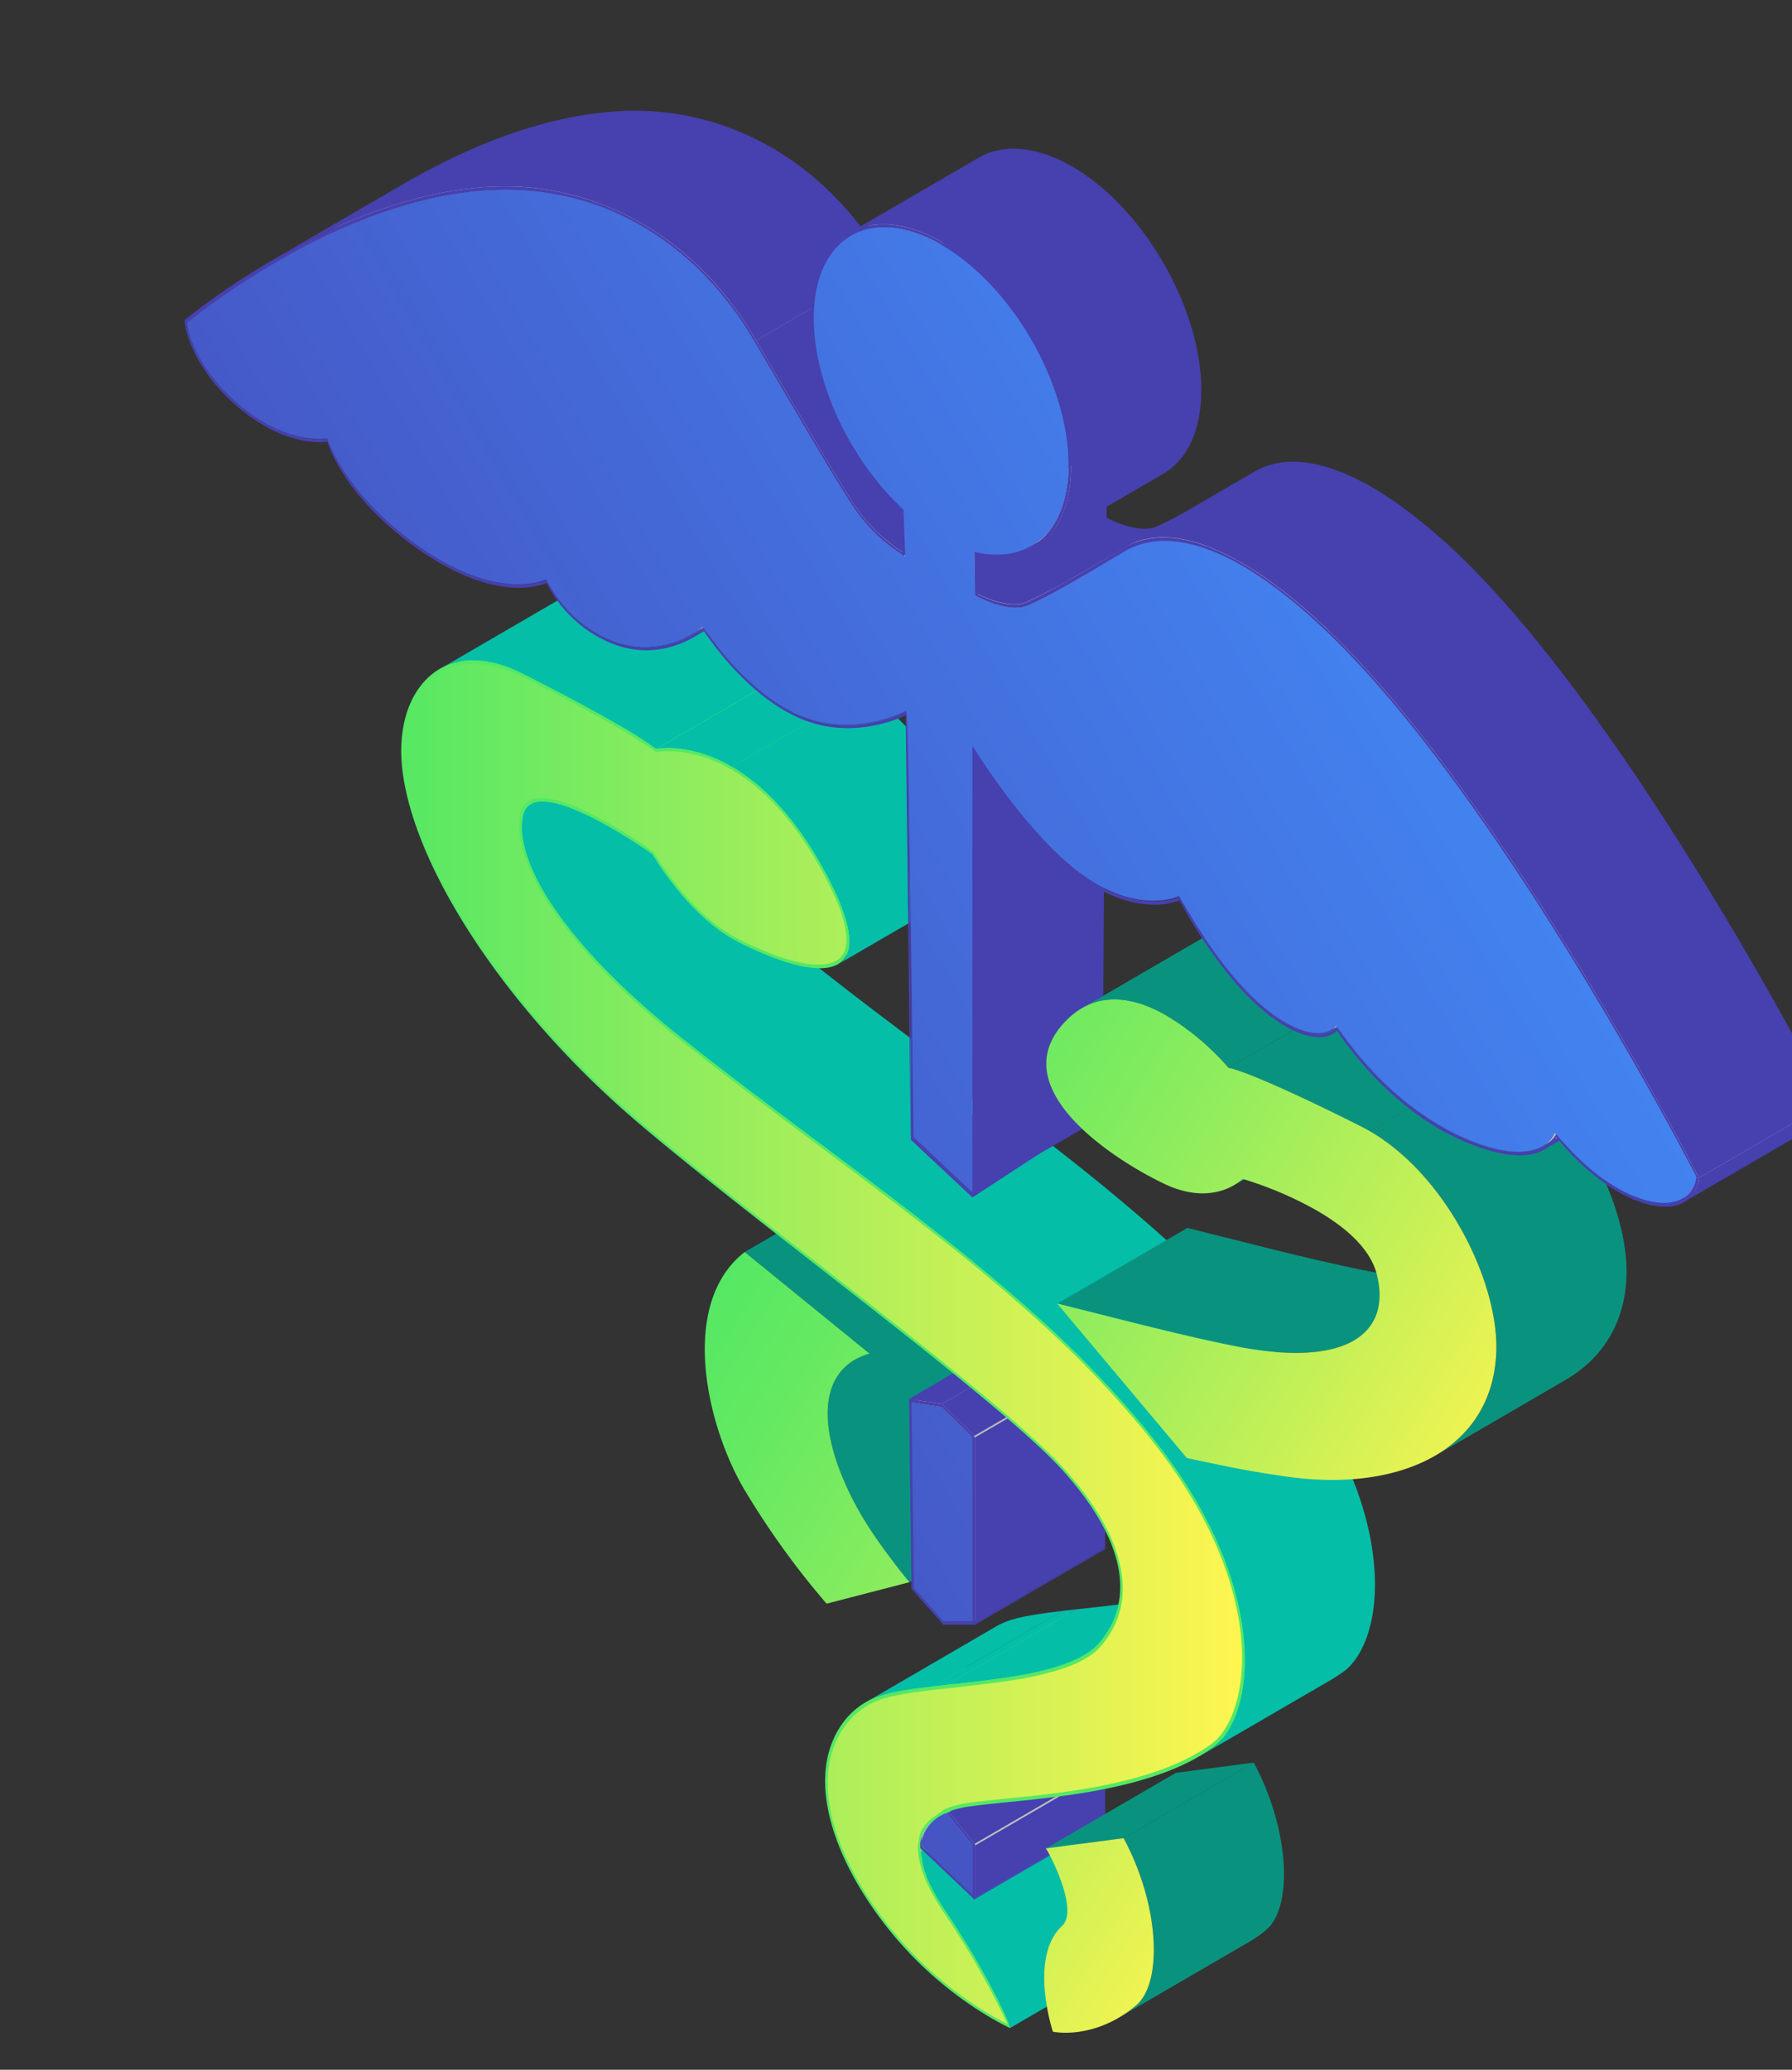 <svg xmlns="http://www.w3.org/2000/svg" xmlns:xlink="http://www.w3.org/1999/xlink" viewBox="-50 -30 485.34 560.4"><rect x="-50" y="-30" width="485.34" height="560.4" fill="#333333" stroke="none"/><defs><linearGradient id="a" x1="583.91" y1="679.77" x2="810.89" y2="679.77" gradientTransform="matrix(1, 0, 0, -1, 0, 1366)" gradientUnits="userSpaceOnUse"><stop offset="0" stop-color="#56e864"/><stop offset="1" stop-color="#fff550"/></linearGradient><linearGradient id="b" x1="628.39" y1="879.57" x2="982.65" y2="675.71" gradientTransform="translate(1494.26 1366) rotate(180)" gradientUnits="userSpaceOnUse"><stop offset="0" stop-color="#4286f3"/><stop offset="1" stop-color="#4740af"/></linearGradient><linearGradient id="c" x1="669.39" y1="694.97" x2="853.47" y2="585.01" gradientTransform="matrix(1, 0, 0, -1, 0, 1366)" gradientUnits="userSpaceOnUse"><stop offset="0" stop-color="#56e864"/><stop offset="0.13" stop-color="#64e962"/><stop offset="0.37" stop-color="#89ec5e"/><stop offset="0.7" stop-color="#c4f057"/><stop offset="1" stop-color="#fff550"/></linearGradient></defs><title>11</title><g style="isolation:isolate"><path d="M744.71,763.63l-35.24,20.48c-6.2,3.6-10.2,10.45-10.76,18.81-.57,8.57,2.22,18.29,8.28,28.9a100.14,100.14,0,0,0,36.06,36.25c2,1.16,3.5,1.91,4.28,2.28l35.24-20.48c-.78-.37-2.27-1.12-4.28-2.28a100,100,0,0,1-36.06-36.25c-6.06-10.61-8.85-20.33-8.28-28.9C734.51,774.08,738.51,767.24,744.71,763.63Z" transform="translate(-524.46 -352.37)" fill="#56e864"/><path d="M763.1,816.2l-35.24,20.48.18.3,35.24-20.48Z" transform="translate(-524.46 -352.37)" fill="#56e864"/><path d="M765.55,820.09c-.83-1.23-1.59-2.42-2.27-3.59L728,837c.69,1.16,1.45,2.36,2.27,3.59h0c1.93,2.86,3.71,5.63,5.33,8.27l35.24-20.48C769.26,825.73,767.48,823,765.55,820.09Z" transform="translate(-524.46 -352.37)" fill="#56e864"/><path d="M782.57,849.87a213.57,213.57,0,0,0-11.69-21.51l-35.24,20.48a212.42,212.42,0,0,1,11.69,21.51Z" transform="translate(-524.46 -352.37)" fill="#56e864"/><path d="M763.1,816.2a37.16,37.16,0,0,1-4.25-9.89l-35.24,20.48a37.63,37.63,0,0,0,4.25,9.89Z" transform="translate(-524.46 -352.37)" fill="#56e864"/><path d="M758.34,802.89h0a12.2,12.2,0,0,1,.24-3.12l-35.24,20.48a13.17,13.17,0,0,0-.24,3.12,15.7,15.7,0,0,0,.23,2.09L758.57,805A17.55,17.55,0,0,1,758.34,802.89Z" transform="translate(-524.46 -352.37)" fill="#56e864"/><path d="M748,871.49,783.25,851c.19-.63-5.93-14.52-17.25-31.3-4.42-6.55-6.76-12.09-6.94-16.46l-35.24,20.48c.19,4.37,2.52,9.91,6.94,16.46C742.08,857,748.2,870.86,748,871.49Z" transform="translate(-524.46 -352.37)" fill="#04bea8"/><path d="M758.57,805a17.55,17.55,0,0,1-.23-2.09c0-.17,0-.35,0-.52l1-.58,13.78,13.07-35.24,20.48-12-11.37Z" transform="translate(-524.46 -352.37)" fill="#4740af"/><path d="M723.94,825.1c.06.44.14.9.24,1.36l-.57.33c-.11-.46-.2-.9-.28-1.34Z" transform="translate(-524.46 -352.37)" fill="#56e864"/><path d="M758.72,801.68l-35.24,20.48c.07.38.17.88.33,1.57l35.24-20.48C758.89,802.56,758.79,802.07,758.72,801.68Z" transform="translate(-524.46 -352.37)" fill="#56e864"/><path d="M758.72,801.68a7.43,7.43,0,0,1-.13-1.4l-35.24,20.48a7.57,7.57,0,0,0,.13,1.4Z" transform="translate(-524.46 -352.37)" fill="#56e864"/><path d="M723.34,820.25l35.24-20.48c0-1.4-.06-3.8-.1-7.92l-35.24,20.48C723.28,816.45,723.32,818.85,723.34,820.25Z" transform="translate(-524.46 -352.37)" fill="#56e864"/><path d="M724.09,822.27l35.24-20.48c0-.24,0-.69,0-1.54,0-.62,0-1.45,0-2.56,0-1.3,0-3-.06-5.17L724,813c0,2.19,0,3.87.06,5.17,0,1.11,0,2,0,2.56C724.07,821.58,724.08,822,724.09,822.27Z" transform="translate(-524.46 -352.37)" fill="#4740af"/><path d="M738.45,836.58l35.24-20.48s.08-.12.1-.32l-35.24,20.48C738.53,836.46,738.5,836.55,738.45,836.58Z" transform="translate(-524.46 -352.37)" fill="#4740af"/><polygon points="204.07 460.89 239.31 440.41 234.73 440.14 199.49 460.62 204.07 460.89" fill="#bfbfbf"/><path d="M764.56,793.46l-35.24,20.48a10.29,10.29,0,0,0-5.27,6.79l35.24-20.48A10.32,10.32,0,0,1,764.56,793.46Z" transform="translate(-524.46 -352.37)" fill="#bfbfbf"/><polygon points="205.95 461 241.19 440.52 239.31 440.41 204.07 460.89 205.95 461" fill="#bfbfbf"/><polygon points="205.56 460.08 240.8 439.6 234.01 439.21 198.77 459.69 205.56 460.08" fill="#4740af"/><path d="M729.32,813.94a11.82,11.82,0,0,0-3.75,3.31l-1.56.91a11.05,11.05,0,0,1,4.52-4.91l1.79.1Z" transform="translate(-524.46 -352.37)" fill="#bfbfbf"/><polygon points="206.6 461.04 241.84 440.56 241.19 440.52 205.95 461 206.6 461.04" fill="#bfbfbf"/><polygon points="206.96 460.54 242.2 440.06 241.88 439.67 206.64 460.15 206.96 460.54" fill="#4740af"/><path d="M764.56,793.46l-35.24,20.48.39-.22c.22-.12.45-.24.69-.35l35.24-20.48-.69.35Z" transform="translate(-524.46 -352.37)" fill="#bfbfbf"/><path d="M730.41,813.37l-1.88-.11a11.05,11.05,0,0,0-4.52,4.91c0,1.11,0,2,0,2.56a10.46,10.46,0,0,1,5.66-7Z" transform="translate(-524.46 -352.37)" fill="#bfbfbf"/><polygon points="206.64 460.15 241.88 439.67 240.8 439.6 205.56 460.08 206.64 460.15" fill="#4740af"/><path d="M765.26,792h0L730,812.45h0Z" transform="translate(-524.46 -352.37)" fill="#56e864"/><polygon points="213.45 469.55 248.69 449.07 241.84 440.56 206.6 461.04 213.45 469.55" fill="#bfbfbf"/><polygon points="214.16 469.72 249.4 449.24 249.4 449.01 214.16 469.49 214.16 469.72" fill="#4740af"/><polygon points="214.16 469.49 249.4 449.01 242.2 440.06 206.96 460.54 214.16 469.49" fill="#4740af"/><path d="M737.87,835.34l35.24-20.48c0-1,0-4.12,0-13.43l-35.24,20.48C737.91,831.23,737.88,834.32,737.87,835.34Z" transform="translate(-524.46 -352.37)" fill="#bfbfbf"/><path d="M731.42,812.91l7.19,8.94v.24c0,6.8,0,10.36,0,12.21,0,1,0,1.58,0,2s-.13.36-.33.26l-.35-.19v-.13l-14.07-13.34-.1-.1c-.19-.12-.27-.18-.31-.66,0-.28,0-.69,0-1.35,0-.16,0-.33,0-.52,0-1.4-.06-3.8-.1-7.92V812l6.78.39,1.09.06ZM724,813c0,2.19,0,3.87.06,5.17,0,1.11,0,2,0,2.56,0,.85,0,1.3,0,1.54l13.78,13.07c0-1,0-4.11,0-13.43l-6.85-8.51-.65,0-1.88-.11L724,813" transform="translate(-524.46 -352.37)" fill="#4740af"/><path d="M738.55,836.26l35.24-20.48c0-.38,0-1,0-2,0-1.85,0-5.41,0-12.21l-35.24,20.48c0,6.8,0,10.36,0,12.21C738.58,835.29,738.58,835.88,738.55,836.26Z" transform="translate(-524.46 -352.37)" fill="#4740af"/><polygon points="206.72 427.13 241.96 406.65 238.14 407.07 202.9 427.55 206.72 427.13" fill="#56e864"/><polygon points="206.35 426.21 241.59 405.73 237.78 406.16 202.54 426.64 206.35 426.21" fill="#04bea8"/><path d="M744.2,762.77,709,783.25a19.71,19.71,0,0,1,4.41-1.9,38.35,38.35,0,0,1,4.31-1c2.39-.44,5.26-.86,9.31-1.33l35.24-20.48c-4.05.48-6.92.89-9.31,1.33a38.35,38.35,0,0,0-4.31,1A20.89,20.89,0,0,0,744.2,762.77Z" transform="translate(-524.46 -352.37)" fill="#04bea8"/><path d="M771,758.51l-4.58.51L731.18,779.5l4.58-.51Z" transform="translate(-524.46 -352.37)" fill="#56e864"/><polygon points="205.47 408.98 240.71 388.5 232.76 379.56 197.52 400.04 205.47 408.98" fill="#4740af"/><path d="M778.47,757.62c-2.22.29-4.66.58-7.47.89L735.76,779c2.81-.31,5.25-.6,7.47-.89Z" transform="translate(-524.46 -352.37)" fill="#56e864"/><polygon points="213.37 409 248.61 388.52 240.71 388.5 205.47 408.98 213.37 409" fill="#4740af"/><polygon points="214.08 409.91 249.32 389.43 249.32 389.18 214.08 409.66 214.08 409.91" fill="#4740af"/><path d="M784.33,756.77c-1.79.29-3.72.57-5.86.85L743.23,778.1c2.14-.28,4.07-.56,5.86-.85Z" transform="translate(-524.46 -352.37)" fill="#56e864"/><path d="M741.25,670.06,706,690.54c-10.66,6.2-9,22,.13,39.26,3.27,6.13,8.43,13.38,14.61,21L756,730.29c-6.18-7.6-11.34-14.84-14.61-21C732.21,692.09,730.59,676.26,741.25,670.06Z" transform="translate(-524.46 -352.37)" fill="#09937f"/><path d="M722,752.41l35.24-20.48c-.1-9.25-.2-16.15-.29-23.27l-35.24,20.48C721.78,736.26,721.88,743.16,722,752.41Z" transform="translate(-524.46 -352.37)" fill="#4740af"/><path d="M785.65,756.55l-1.32.22-35.24,20.48,1.32-.22Z" transform="translate(-524.46 -352.37)" fill="#56e864"/><path d="M777.4,868.72l35.24-20.48a34.64,34.64,0,0,0,4.67-3.27c7.51-6.23,6.36-27.42-3.29-45.36l-35.24,20.48c9.65,17.94,10.79,39.14,3.29,45.36A34.37,34.37,0,0,1,777.4,868.72Z" transform="translate(-524.46 -352.37)" fill="#09937f"/><polygon points="254.32 467.72 289.56 447.24 268.48 450.01 233.24 470.49 254.32 467.72" fill="#09937f"/><path d="M563.61,441.47,598.85,421c-.62-.49-7.67,1.05-17.64-4.71a46.7,46.7,0,0,1-6.63-4.68c-10.42-8.71-13.84-18.27-14.23-22.28L525.11,409.8c.39,4,3.81,13.58,14.23,22.28a47.53,47.53,0,0,0,6.63,4.68C555.94,442.51,563,441,563.61,441.47Z" transform="translate(-524.46 -352.37)" fill="#4740af"/><path d="M794.9,754.5a89.11,89.11,0,0,1-9.24,2L750.42,777a88.53,88.53,0,0,0,9.24-2Z" transform="translate(-524.46 -352.37)" fill="#56e864"/><polygon points="185.46 336.51 220.7 316.03 186.93 288.52 151.69 309 185.46 336.51" fill="#09937f"/><path d="M795.19,754.42l-.29.08L759.66,775l.29-.08Z" transform="translate(-524.46 -352.37)" fill="#56e864"/><path d="M773.09,711.05l-35.24,20.48c0,2.21,0,4.34,0,6.45,0,7.24,0,14.26,0,23.39l35.24-20.48c0-9.13,0-16.15,0-23.39C773.09,715.39,773.09,713.26,773.09,711.05Z" transform="translate(-524.46 -352.37)" fill="#bfbfbf"/><path d="M721.69,729.14l35.24-20.48c-.1-7.68-.21-15.62-.33-27l-35.24,20.48C721.48,713.53,721.59,721.46,721.69,729.14Z" transform="translate(-524.46 -352.37)" fill="#4740af"/><path d="M801.22,752.24a43.88,43.88,0,0,1-6,2.18L760,774.9a43.88,43.88,0,0,0,6-2.18Z" transform="translate(-524.46 -352.37)" fill="#56e864"/><path d="M803.61,751a26.62,26.62,0,0,1-2.39,1.23L766,772.72a25.34,25.34,0,0,0,2.39-1.23Z" transform="translate(-524.46 -352.37)" fill="#56e864"/><path d="M767.88,770.62l35.24-20.48a37.81,37.81,0,0,1-8.35,3.38,85.09,85.09,0,0,1-9.5,2.12c-2.15.38-4.49.73-7.17,1.07-2.22.29-4.66.58-7.47.89l-4.58.5-35.24,20.48,4.58-.5c2.8-.31,5.25-.6,7.47-.89,2.67-.34,5-.7,7.17-1.07a87.39,87.39,0,0,0,9.5-2.12A37.81,37.81,0,0,0,767.88,770.62Z" transform="translate(-524.46 -352.37)" fill="#04bea8"/><polygon points="205.13 351 240.37 330.53 232.14 329.28 196.9 349.76 205.13 351" fill="#bfbfbf"/><polygon points="205.12 350.13 240.36 329.65 231.42 328.3 196.18 348.78 205.12 350.13" fill="#4740af"/><polygon points="214.11 359.21 249.35 338.73 249 338.53 213.76 359.01 214.11 359.21" fill="#4740af"/><polygon points="213.4 359.09 248.64 338.61 240.37 330.53 205.13 351 213.4 359.09" fill="#bfbfbf"/><polygon points="213.76 359.01 249 338.53 249.12 338.21 213.88 358.69 213.76 359.01" fill="#4740af"/><path d="M773.09,711.05c0-5.82,0-12.16,0-20.07l-35.24,20.48c0,7.92,0,14.26,0,20.07Z" transform="translate(-524.46 -352.37)" fill="#bfbfbf"/><path d="M738.54,762l35.24-20.48c0-9.26,0-16.34,0-23.64,0-7.75,0-15.74,0-26.81l-35.24,20.48c0,11.07,0,19.06,0,26.81C738.55,745.69,738.53,752.78,738.54,762Z" transform="translate(-524.46 -352.37)" fill="#4740af"/><polygon points="213.88 358.69 249.12 338.21 240.36 329.65 205.12 350.13 213.88 358.69" fill="#4740af"/><path d="M768.37,771.49,803.61,751a16.47,16.47,0,0,0,4.32-3.47c5.2-6.09,6.94-13.37,5.16-21.66s-6.89-17-15.27-26.4c-1.36-1.51-3-3.23-5-5.08-2.84-2.73-6.3-5.84-10.54-9.5-2.59-2.23-5.27-4.49-8-6.72s-5.54-4.56-8.34-6.82c-3.43-2.76-6.78-5.44-10-8-9-7.16-18.79-14.77-27.4-21.49-16.9-13.19-34.37-26.84-46.6-37.32-33.68-28.83-58.79-66.19-62.49-93-1.51-10.9,1.16-20.56,7.15-25.82a17.16,17.16,0,0,1,2.64-1.91L594.1,504.36a16.69,16.69,0,0,0-2.64,1.91c-6,5.26-8.66,14.91-7.15,25.82,3.7,26.78,28.81,64.15,62.49,93,12.24,10.48,29.71,24.13,46.6,37.32,8.61,6.72,18.38,14.33,27.4,21.49,3.18,2.52,6.53,5.2,10,8,2.79,2.26,5.6,4.56,8.34,6.82s5.38,4.49,8,6.72c4.25,3.66,7.7,6.77,10.54,9.5,1.93,1.85,3.61,3.57,5,5.08,8.38,9.34,13.53,18.22,15.27,26.4s0,15.58-5.16,21.66A16.49,16.49,0,0,1,768.37,771.49Z" transform="translate(-524.46 -352.37)" fill="#56e864"/><path d="M651.38,485.19c-8.48-4.29-16.16-4.72-22-1.32l-35.24,20.48c5.86-3.4,13.55-3,22,1.32Z" transform="translate(-524.46 -352.37)" fill="#56e864"/><path d="M676.34,498.51c-5.47-3.16-13.45-7.51-25-13.33l-35.24,20.48c11.5,5.81,19.49,10.17,25,13.33Z" transform="translate(-524.46 -352.37)" fill="#56e864"/><path d="M650.66,522.31a4.89,4.89,0,0,1,2.27-3.5l-35.24,20.48a4.89,4.89,0,0,0-2.27,3.5c-.82,4.16.06,9.23,2.62,15.08C624,571.42,638.43,587.8,658.79,604c11.92,9.48,24.33,18.76,36.32,27.74,7.64,5.71,15.55,11.63,23.16,17.47h0c3.72,2.85,7.11,5.49,10.35,8s5.87,4.67,8.52,6.83c2.82,2.3,5.56,4.59,8.15,6.79,3.89,3.29,7.41,6.4,10.78,9.47a275.26,275.26,0,0,1,27.07,28c2,2.35,3.71,4.56,5.39,6.76,15.9,20.85,20.71,38.37,22,49.39,1.76,15.6-2.69,26.36-7.88,30.12h0a44.34,44.34,0,0,1-3.8,2.46L834,776.57a44.34,44.34,0,0,0,3.8-2.46h0c5.19-3.76,9.64-14.53,7.88-30.12-1.23-11-6.05-28.54-22-49.39-1.68-2.21-3.44-4.42-5.39-6.76a276.35,276.35,0,0,0-27.07-28c-3.37-3.08-6.9-6.18-10.78-9.47-2.59-2.21-5.33-4.49-8.15-6.79-2.65-2.16-5.43-4.39-8.52-6.83s-6.63-5.19-10.35-8h0c-7.62-5.85-15.52-11.76-23.16-17.47-12-9-24.4-18.25-36.32-27.74-20.37-16.2-34.84-32.58-40.75-46.13C650.72,531.54,649.84,526.47,650.66,522.31Z" transform="translate(-524.46 -352.37)" fill="#56e864"/><path d="M767.11,791.2c-.65.24-1.27.5-1.85.78L730,812.46c.58-.28,1.2-.54,1.85-.78a28.11,28.11,0,0,1,5.36-1.16c1.86-.27,4.11-.53,7.31-.86l3.22-.33,3.77-.38c2.49-.26,5.81-.62,9.3-1.07s6.28-.9,8.86-1.35h0c12.33-2.17,21.93-5.3,29.16-9.51l35.24-20.48c-7.23,4.21-16.83,7.34-29.16,9.51h0c-2.58.45-5.31.87-8.86,1.35s-6.81.8-9.3,1.07l-3.77.38-3.22.33c-3.2.33-5.46.58-7.31.86A27.52,27.52,0,0,0,767.11,791.2Z" transform="translate(-524.46 -352.37)" fill="#56e864"/><path d="M799.29,797.93l35.24-20.48a45.3,45.3,0,0,0,3.84-2.49c4.91-3.55,10-13.71,8.06-30.67-1.26-11.21-6.15-29-22.27-50.16-1.69-2.22-3.47-4.45-5.44-6.82a280.3,280.3,0,0,0-27.21-28.12c-3.38-3.09-6.92-6.2-10.82-9.5-2.6-2.21-5.34-4.5-8.17-6.81-2.65-2.16-5.44-4.4-8.54-6.84s-6.64-5.21-10.36-8.06c-7.62-5.85-15.53-11.76-23.17-17.48-12-9-24.39-18.25-36.3-27.72-20.18-16-34.49-32.21-40.29-45.52-2.44-5.59-3.29-10.44-2.51-14.4a4.44,4.44,0,0,1,2.09-3.19L618.2,540.15a4.41,4.41,0,0,0-2.09,3.19c-.78,4,.07,8.81,2.51,14.4,5.81,13.3,20.12,29.47,40.29,45.52,11.91,9.47,24.31,18.74,36.3,27.72,7.65,5.71,15.55,11.63,23.17,17.48,3.73,2.86,7.12,5.49,10.36,8.06s5.88,4.68,8.54,6.84c2.83,2.31,5.57,4.6,8.17,6.81,3.9,3.3,7.44,6.41,10.82,9.5a277.06,277.06,0,0,1,27.21,28.12c2,2.37,3.74,4.6,5.44,6.82,16.12,21.15,21,38.94,22.27,50.16,1.91,17-3.15,27.11-8.06,30.67Q801.35,796.73,799.29,797.93Z" transform="translate(-524.46 -352.37)" fill="#04bea8"/><path d="M675.44,525.33c-7.93-4.58-17.92-9.18-22.48-6.54l-35.24,20.48c4.56-2.64,14.55,2,22.48,6.54a113.24,113.24,0,0,1,11.43,7.45l35.24-20.48A113.24,113.24,0,0,0,675.44,525.33Z" transform="translate(-524.46 -352.37)" fill="#56e864"/><path d="M684.68,503.6c-1.73-1.14-4.37-2.8-8.34-5.09L641.1,519c4,2.29,6.61,4,8.34,5.09Z" transform="translate(-524.46 -352.37)" fill="#56e864"/><path d="M687.64,505.62c-.2-.1-1-.72-3-2l-35.24,20.48c2,1.3,2.76,1.92,3,2Z" transform="translate(-524.46 -352.37)" fill="#56e864"/><path d="M687.64,505.62,652.4,526.1h0l35.24-20.48Z" transform="translate(-524.46 -352.37)" fill="#56e864"/><path d="M628.84,483,593.6,503.49c6-3.48,13.84-3.05,22.5,1.33,11.64,5.88,19.66,10.26,25.14,13.42a96,96,0,0,1,10.9,6.93l35.24-20.48c-.65-.53-3.37-2.58-10.9-6.93-5.48-3.16-13.5-7.54-25.14-13.42C642.68,480,634.83,479.53,628.84,483Z" transform="translate(-524.46 -352.37)" fill="#04bea8"/><path d="M700,506.8c-7.27-2.25-12.22-1.19-12.33-1.17l-35.24,20.48c.11,0,5.06-1.08,12.33,1.17Z" transform="translate(-524.46 -352.37)" fill="#56e864"/><path d="M701,582.53l35.24-20.48c-5.81,3.38-19.33-2-27.37-6.35l-.9-.5c-12.36-7.14-21-22.27-21.09-22.42l-35.24,20.48c.09.15,8.73,15.29,21.09,22.42l.9.5C681.66,580.5,695.18,585.91,701,582.53Z" transform="translate(-524.46 -352.37)" fill="#56e864"/><path d="M707.91,510.29a39,39,0,0,0-7.92-3.5l-35.24,20.48a38.52,38.52,0,0,1,7.92,3.5l35.17-20.44Z" transform="translate(-524.46 -352.37)" fill="#56e864"/><path d="M672.69,530l35.24-20.48c-10.87-6.28-19.39-5-20.54-4.78l-35.24,20.48C653.3,525,661.82,523.68,672.69,530Z" transform="translate(-524.46 -352.37)" fill="#04bea8"/><path d="M736.22,562.05a5.19,5.19,0,0,0,2.16-2.37l-35.24,20.48a5.14,5.14,0,0,1-2.16,2.37Z" transform="translate(-524.46 -352.37)" fill="#56e864"/><path d="M738.39,559.68c1.83-4-.26-11.52-6.22-22.34l-35.24,20.48c6,10.82,8.05,18.33,6.22,22.34l17.59-10.22,4.62-2.68,4.54-2.64,6.47-3.76A9,9,0,0,0,738.39,559.68Z" transform="translate(-524.46 -352.37)" fill="#56e864"/><path d="M732.17,537.34c-8.09-14.69-16.75-22.71-24.27-27.05l-35.24,20.48c7.52,4.34,16.18,12.36,24.27,27.05Z" transform="translate(-524.46 -352.37)" fill="#56e864"/><path d="M701.44,583.45,736.68,563a5.76,5.76,0,0,0,2.36-2.6c2-4.26-.18-12.09-6.35-23.29-8.25-15-17.09-23.18-24.76-27.6L672.69,530c7.67,4.43,16.51,12.62,24.76,27.6,6.17,11.19,8.3,19,6.35,23.29A5.7,5.7,0,0,1,701.44,583.45Z" transform="translate(-524.46 -352.37)" fill="#04bea8"/><path d="M662.55,494.8l35.24-20.48a22.19,22.19,0,0,0,2.53-1.69l-35.24,20.48A23.67,23.67,0,0,1,662.55,494.8Z" transform="translate(-524.46 -352.37)" fill="#4740af"/><path d="M584.16,373.08l-35.24,20.48c19-11,46.64-22.93,73.19-19.06L657.35,354C630.8,350.15,603.14,362.05,584.16,373.08Z" transform="translate(-524.46 -352.37)" fill="#bfbfbf"/><path d="M657.52,354l-.18,0L622.1,374.49l.18,0Z" transform="translate(-524.46 -352.37)" fill="#bfbfbf"/><path d="M657.52,354s-.1.06-.15.08l-1.1.64-1.25.72-32.75,19c1.16.17,2.3.37,3.42.59l35.24-20.48C659.82,354.41,658.68,354.22,657.52,354Z" transform="translate(-524.46 -352.37)" fill="#bfbfbf"/><path d="M661,354.63s-.05,0-.06,0l-.45.26-.52.3-34.2,19.88.23.05,35.24-20.48Z" transform="translate(-524.46 -352.37)" fill="#bfbfbf"/><path d="M661.18,354.68c-.08,0-.17.1-.24.14l-.79.46-1,.57-33.23,19.31q1.71.34,3.36.75l35.24-20.48Q662.88,355,661.18,354.68Z" transform="translate(-524.46 -352.37)" fill="#bfbfbf"/><path d="M664.53,355.43a.6.6,0,0,0-.11.06l-.33.19-.39.23-34.41,20,.16,0,35.24-20.48Z" transform="translate(-524.46 -352.37)" fill="#bfbfbf"/><path d="M664.7,355.47a.33.33,0,0,0-.1.06l-.64.37-.11.06-.8.47-33.58,19.51c1.12.28,2.21.58,3.29.91L668,356.37C666.91,356.05,665.82,355.75,664.7,355.47Z" transform="translate(-524.46 -352.37)" fill="#bfbfbf"/><path d="M668,356.38l-35.24,20.48.16.05,35.24-20.48Z" transform="translate(-524.46 -352.37)" fill="#bfbfbf"/><path d="M668.15,356.43l-35.24,20.48c1.08.33,2.13.67,3.17,1l35.24-20.48C670.28,357.1,669.22,356.75,668.15,356.43Z" transform="translate(-524.46 -352.37)" fill="#bfbfbf"/><path d="M671.31,357.47,636.07,378l.1,0,35.24-20.48Z" transform="translate(-524.46 -352.37)" fill="#bfbfbf"/><path d="M671.42,357.5,636.18,378c1.05.38,2.08.77,3.1,1.18l35.24-20.48C673.5,358.27,672.47,357.88,671.42,357.5Z" transform="translate(-524.46 -352.37)" fill="#bfbfbf"/><path d="M721.17,629.93l35.24-20.48c0-63.62-.62-111.87-.65-114.41l-35.24,20.48C720.55,518.06,721.13,566.31,721.17,629.93Z" transform="translate(-524.46 -352.37)" fill="#4740af"/><path d="M672.67,530.77c-11.36-6.56-20.1-4.69-20.25-4.66A131.58,131.58,0,0,0,641.1,519c-5.47-3.16-13.45-7.51-25-13.33-9.83-5-18.6-4.75-24.69.6s-8.66,14.91-7.15,25.82c3.7,26.78,28.81,64.15,62.49,93,12.24,10.48,29.71,24.13,46.6,37.32,8.61,6.72,18.38,14.33,27.4,21.49,3.18,2.52,6.53,5.2,10,8,2.79,2.26,5.6,4.56,8.34,6.82s5.38,4.49,8,6.72c4.25,3.66,7.7,6.77,10.54,9.5,1.93,1.85,3.61,3.57,5,5.08,8.38,9.34,13.53,18.22,15.27,26.4s0,15.58-5.16,21.66c-2.44,2.86-6.61,5.11-12.75,6.88a88.24,88.24,0,0,1-9.53,2.14c-2.16.36-4.5.72-7.18,1.07-2.22.29-4.66.58-7.47.89l-4.58.51-3.82.42c-4,.48-6.9.89-9.28,1.34a38.12,38.12,0,0,0-4.28,1c-8.63,2.58-14.41,10.51-15.09,20.68-.57,8.57,2.22,18.29,8.28,28.9a100.14,100.14,0,0,0,36.06,36.25c2,1.16,3.5,1.91,4.28,2.28a224.77,224.77,0,0,0-17-29.78c-4.59-6.8-7-12.59-7.21-17.21a12.2,12.2,0,0,1,.24-3.12,7,7,0,0,1,1-2.81,9.45,9.45,0,0,1,3.15-3.29l1.21-.83a14.08,14.08,0,0,1,3.12-1.64h0a28.11,28.11,0,0,1,5.36-1.16c1.86-.27,4.11-.53,7.31-.86l3.22-.33,3.77-.38c2.49-.26,5.81-.62,9.3-1.07s6.28-.9,8.86-1.35c14.59-2.57,25.36-6.48,32.91-11.94,5.19-3.76,9.64-14.53,7.88-30.12-1.23-11-6.05-28.54-22-49.39-1.68-2.21-3.44-4.42-5.39-6.76a276.35,276.35,0,0,0-27.07-28c-3.37-3.08-6.9-6.18-10.78-9.47-2.59-2.21-5.33-4.49-8.15-6.79-2.65-2.16-5.43-4.39-8.52-6.83s-6.63-5.19-10.35-8c-7.62-5.85-15.52-11.76-23.16-17.47-12-9-24.4-18.25-36.32-27.74C638.42,587.79,624,571.41,618,557.86c-2.55-5.85-3.44-10.92-2.62-15.08,1.67-8.5,14.84-2.72,24.78,3,5.93,3.42,10.71,6.84,11.22,7.2.3.4,8.94,15.53,21.3,22.67l.9.5c9.34,5,26.07,11.5,29.53,4,1.83-4-.26-11.52-6.22-22.34C688.84,543.13,680.18,535.11,672.67,530.77Z" transform="translate(-524.46 -352.37)" fill="#56e864"/><path d="M726.63,816.05a37.07,37.07,0,0,1,5.68-3.49,27.61,27.61,0,0,1,5.29-1.14c1.85-.27,4.1-.53,7.3-.85l3.22-.33,3.77-.38c2.49-.26,5.82-.63,9.31-1.08s6.3-.89,8.88-1.35c14.65-2.58,25.46-6.51,33-12,4.91-3.55,10-13.71,8.06-30.67-1.26-11.21-6.15-29-22.27-50.16-1.69-2.22-3.47-4.45-5.44-6.82a280.3,280.3,0,0,0-27.21-28.12c-3.38-3.09-6.92-6.2-10.82-9.5-2.6-2.21-5.34-4.5-8.17-6.81-2.65-2.16-5.44-4.4-8.54-6.84s-6.64-5.21-10.36-8.06c-7.62-5.85-15.53-11.76-23.17-17.48-12-9-24.39-18.25-36.3-27.72-20.18-16-34.49-32.21-40.29-45.52-2.44-5.59-3.29-10.44-2.51-14.4,1.56-8,14.52-2.21,24.27,3.42,5.54,3.2,10,6.35,10.83,6.91,1,1.66,9.56,15.91,21.56,22.84l.88.49c2.62,1.41,25.73,13.48,30.15,3.84,2-4.26-.18-12.09-6.35-23.29-8.25-15-17.09-23.18-24.76-27.6-10.87-6.28-19.39-5-20.54-4.78-.65-.53-3.37-2.58-10.9-6.93-5.48-3.16-13.5-7.54-25.14-13.42-10-5.07-19-4.85-25.2.61s-8.84,15.23-7.3,26.38c3.75,27.13,29.07,64.88,63,93.94,12.25,10.5,29.74,24.15,46.64,37.36,8.61,6.72,18.38,14.33,27.4,21.48,3.17,2.51,6.52,5.2,10,8,2.79,2.26,5.6,4.55,8.33,6.81s5.38,4.48,8,6.71c4.23,3.64,7.66,6.73,10.49,9.44,1.91,1.83,3.56,3.52,4.9,5,8.19,9.12,13.2,17.75,14.9,25.66s0,15.1-5.07,21c-2.41,2.8-6.52,5-12.59,6.77a85.09,85.09,0,0,1-9.5,2.12c-2.15.38-4.49.73-7.17,1.07-2.22.29-4.66.58-7.47.89l-4.58.5L727,779c-4,.48-6.92.89-9.31,1.33a38.35,38.35,0,0,0-4.31,1c-8.79,2.62-14.68,10.71-15.38,21.1-.57,8.68,2.36,18.93,8.49,29.65a101.57,101.57,0,0,0,36.6,36.8c3,1.73,4.86,2.56,4.92,2.59.19-.63-5.93-14.52-17.25-31.3-4.42-6.55-6-10-6.58-14.48-.36-2.58-.85-3.88,0-6.13A7.35,7.35,0,0,1,726.63,816.05Z" transform="translate(-524.46 -352.37)" fill="#56e864"/><path d="M723.35,820.45a10,10,0,0,0-.24,2.92c.2,4.62,2.62,10.41,7.21,17.21a224.67,224.67,0,0,1,17,29.78c-.78-.37-2.27-1.12-4.28-2.28A100,100,0,0,1,707,831.83c-6.06-10.61-8.85-20.33-8.28-28.9.68-10.17,6.46-18.1,15.09-20.68a38.12,38.12,0,0,1,4.28-1c2.37-.45,5.24-.85,9.28-1.34l3.82-.42,4.58-.51c2.81-.31,5.25-.6,7.47-.89,2.68-.35,5-.7,7.18-1.07a85.4,85.4,0,0,0,9.53-2.14c6.13-1.77,10.3-4,12.75-6.88,5.2-6.09,6.94-13.37,5.16-21.66S771,729.3,762.59,720c-1.36-1.51-3-3.23-5-5.08-2.84-2.73-6.3-5.84-10.54-9.5-2.59-2.23-5.27-4.49-8-6.72s-5.54-4.56-8.34-6.82c-3.43-2.76-6.78-5.44-10-8-9-7.16-18.79-14.77-27.4-21.49-16.9-13.19-34.37-26.84-46.6-37.32-33.68-28.83-58.79-66.19-62.49-93-1.51-10.9,1.16-20.56,7.15-25.82s14.86-5.57,24.69-.6c11.5,5.81,19.49,10.17,25,13.33,8.63,5,11,7,11,7,.43.07,9.17-1.8,20.54,4.76,7.52,4.34,16.18,12.36,24.27,27.05,6,10.82,8,18.33,6.22,22.34-3.46,7.53-20.19,1-29.53-4l-.9-.5c-12.36-7.14-21-22.27-21.09-22.42a115.18,115.18,0,0,0-11.43-7.45c-9.94-5.74-23.11-11.52-24.78-3-.82,4.16.06,9.23,2.62,15.08,5.92,13.55,20.39,29.93,40.75,46.13,11.92,9.48,24.33,18.76,36.32,27.74,7.64,5.71,15.55,11.63,23.16,17.47,3.72,2.85,7.11,5.49,10.35,8s5.87,4.67,8.52,6.83c2.82,2.3,5.56,4.59,8.15,6.79,3.89,3.29,7.41,6.4,10.78,9.47a275.26,275.26,0,0,1,27.07,28c2,2.35,3.71,4.56,5.39,6.76,15.9,20.85,20.71,38.37,22,49.39,1.76,15.6-2.69,26.36-7.88,30.12-7.55,5.47-18.32,9.37-32.91,11.94-2.58.45-5.31.87-8.86,1.35s-6.81.8-9.3,1.07l-3.77.38-3.22.33c-3.2.33-5.46.58-7.31.86a27.52,27.52,0,0,0-5.36,1.16q-1,.36-1.86.78L727,814.6a9.43,9.43,0,0,0-2.45,2.63,6,6,0,0,0-1.07,2.38,1.68,1.68,0,0,0-.1.84" transform="translate(-524.46 -352.37)" fill="url(#a)"/><path d="M720.52,515.52,755.76,495c-.75-.55-14.9,6.95-29.82.32a41.24,41.24,0,0,1-3.69-1.88c-12.9-7.45-21.64-21.46-21.73-21.62l-35.24,20.48c.09.15,8.83,14.17,21.73,21.62a38.76,38.76,0,0,0,3.69,1.88C705.62,522.47,719.77,515,720.52,515.52Z" transform="translate(-524.46 -352.37)" fill="#4740af"/><polygon points="191.52 161.3 226.76 140.82 223.96 96.96 188.72 117.44 191.52 161.3" fill="#bfbfbf"/><polygon points="191.59 161.33 226.83 140.85 225.34 118.59 190.1 139.07 191.59 161.33" fill="#bfbfbf"/><path d="M794.23,565.32l35.24-20.48c-.61-.29-9.54,4-22.78-3.61-1-.58-2-1.22-3.06-1.93-14.94-10.26-29.84-34.25-30-34.49l-35.24,20.48c.15.24,15,24.23,30,34.49,1,.72,2.06,1.36,3.06,1.93C784.69,569.36,793.61,565,794.23,565.32Z" transform="translate(-524.46 -352.37)" fill="#4740af"/><polygon points="213.37 292.89 248.61 272.41 248.6 151.48 213.36 171.96 213.37 292.89" fill="#4740af"/><path d="M622.92,479.55l35.24-20.48c-.66-.33-10.94,5-29.34-5.59a83.5,83.5,0,0,1-9.31-6.31C605.74,436.5,600,425.38,598.85,421l-35.24,20.48c1.13,4.39,6.89,15.51,20.66,26.17a83.5,83.5,0,0,0,9.31,6.31C612,484.57,622.26,479.21,622.92,479.55Z" transform="translate(-524.46 -352.37)" fill="#4740af"/><path d="M663.48,493.31l35.24-20.48c-3.59,2.08-12.11,6.49-22.45,2.74a31.13,31.13,0,0,1-5-2.32,32.35,32.35,0,0,1-13.14-14.19l-35.24,20.48c1.37,3.36,5.67,9.88,13.14,14.19a31.13,31.13,0,0,0,5,2.32C651.37,499.8,659.89,495.4,663.48,493.31Z" transform="translate(-524.46 -352.37)" fill="#4740af"/><path d="M697.27,473.46a20.15,20.15,0,0,0,2.73-1.85l-35.24,20.48a20.15,20.15,0,0,1-2.73,1.85Z" transform="translate(-524.46 -352.37)" fill="#bfbfbf"/><path d="M699.84,472.17,664.6,492.65c.37-.21.6-.33.68-.31l35.24-20.48C700.44,471.84,700.21,472,699.84,472.17Z" transform="translate(-524.46 -352.37)" fill="#4740af"/><path d="M680.53,361.48,645.29,382c1,.49,1.87,1,2.78,1.52L683.24,363l-35.17,20.44.09,0,35.17-20.44-35.17,20.44c1.93,1.12,3.78,2.31,5.54,3.54l35.17-20.44L653.7,387.07a89.11,89.11,0,0,1,25.07,27.75L714,394.35c-5.27-9-15-22.31-30.7-31.34C682.4,362.48,681.47,362,680.53,361.48Z" transform="translate(-524.46 -352.37)" fill="#bfbfbf"/><path d="M714.16,394.62l-.16-.27-35.24,20.48.16.27Z" transform="translate(-524.46 -352.37)" fill="#bfbfbf"/><path d="M674.51,358.69l-35.24,20.48.1,0,35.24-20.48Z" transform="translate(-524.46 -352.37)" fill="#bfbfbf"/><path d="M674.61,358.73l-35.24,20.48c1,.42,2,.85,3,1.3L677.58,360C676.61,359.58,675.62,359.14,674.61,358.73Z" transform="translate(-524.46 -352.37)" fill="#bfbfbf"/><path d="M677.58,360l-35.24,20.48,0,0,35.24-20.48Z" transform="translate(-524.46 -352.37)" fill="#bfbfbf"/><path d="M677.63,360.05l-35.24,20.48q1.46.68,2.85,1.41l35.24-20.48Q679.08,360.73,677.63,360.05Z" transform="translate(-524.46 -352.37)" fill="#bfbfbf"/><path d="M680.48,361.46l-35.24,20.48,0,0,35.24-20.48Z" transform="translate(-524.46 -352.37)" fill="#bfbfbf"/><path d="M583.63,372.23l-35.24,20.48c19-11.06,46.8-23,73.47-19.11a74.69,74.69,0,0,1,26.41,9.26c.91.53,1.83,1.08,2.76,1.67,11.27,7.15,20.75,17.21,28.23,30l35.24-20.48c-7.48-12.79-17-22.85-28.23-30-.92-.59-1.84-1.14-2.76-1.67a74.76,74.76,0,0,0-26.41-9.26C630.43,349.23,602.66,361.17,583.63,372.23Z" transform="translate(-524.46 -352.37)" fill="#4740af"/><polygon points="223.89 96.93 188.65 117.41 190.1 139.07 225.34 118.59 223.89 96.93" fill="#bfbfbf"/><polygon points="209.49 170.29 244.73 149.81 243.22 106.54 207.98 127.02 209.49 170.29" fill="#bfbfbf"/><polygon points="209.57 170.33 244.81 149.85 243.95 127.47 208.71 147.94 209.57 170.33" fill="#bfbfbf"/><path d="M714.16,394.62,678.92,415.1c13.3,22.73,20,34.17,26.43,44.23A45.64,45.64,0,0,0,719.53,473l35.24-20.48a45.51,45.51,0,0,1-14.18-13.69C734.16,428.78,727.46,417.35,714.16,394.62Z" transform="translate(-524.46 -352.37)" fill="#bfbfbf"/><path d="M718.9,471.82l35.24-20.48a45,45,0,0,1-13.09-12.84c-6.43-10.08-13.16-21.57-26.55-44.44l-35.24,20.48c13.39,22.88,20.12,34.37,26.55,44.44A45.06,45.06,0,0,0,718.9,471.82Z" transform="translate(-524.46 -352.37)" fill="#4740af"/><path d="M754.87,452.59l-.1-.06L719.53,473l.1.06Z" transform="translate(-524.46 -352.37)" fill="#bfbfbf"/><polygon points="194.8 120.49 230.04 100.01 230.14 87.77 194.9 108.25 194.8 120.49" fill="#4740af"/><path d="M802.77,574.84l-35.24,20.48c7.48-4.35,15.82-2,22.92,2.08a70.15,70.15,0,0,1,16.75,14.11L842.44,591a69.91,69.91,0,0,0-16.75-14.11C818.59,572.83,810.25,570.49,802.77,574.84Z" transform="translate(-524.46 -352.37)" fill="#09937f"/><polygon points="243.15 106.5 207.91 126.98 208.71 147.94 243.95 127.47 243.15 106.5" fill="#bfbfbf"/><polygon points="214.11 131.28 249.35 110.8 249.1 98.98 213.86 119.46 214.11 131.28" fill="#4740af"/><polygon points="214.46 130.66 249.7 110.18 249.8 100 214.56 120.48 214.46 130.66" fill="#4740af"/><path d="M808.7,643.26l35.24-20.48a11.75,11.75,0,0,0,2.3-1.68L811,641.58A11.75,11.75,0,0,1,808.7,643.26Z" transform="translate(-524.46 -352.37)" fill="#00d4b6"/><path d="M845.44,628.62l35.24-20.48c-.78-.45-1.58-.88-2.38-1.29-30.17-15.14-35.58-15.79-35.86-15.83L807.2,611.5c.28,0,5.69.68,35.86,15.83C843.86,627.74,844.65,628.17,845.44,628.62Z" transform="translate(-524.46 -352.37)" fill="#09937f"/><path d="M719.36,460.62l35.24-20.48c-14.66-13.64-24.42-34.38-24.52-51.82-.06-10.65,3.47-18.62,9.94-22.46l-35.24,20.48c-6.47,3.84-10,11.82-9.94,22.46C695,426.24,704.7,447,719.36,460.62Z" transform="translate(-524.46 -352.37)" fill="#4740af"/><path d="M753.72,470.39,789,449.91c-4,2.3-8.9,3-14.5,1.67l-35.24,20.48C744.82,473.35,749.76,472.69,753.72,470.39Z" transform="translate(-524.46 -352.37)" fill="#4740af"/><path d="M787,466.21a6.66,6.66,0,0,0-.89.52l-2.92,1.7-3.81,2.21-27.62,16.05a6.9,6.9,0,0,0,1.26-.42h0c2.8-1.25,5.64-2.71,9.08-4.62l35.24-20.48c-3.43,1.91-6.28,3.37-9.08,4.62A6.66,6.66,0,0,1,787,466.21Z" transform="translate(-524.46 -352.37)" fill="#bfbfbf"/><path d="M835.78,601.08,871,580.6c-2.27,1.32-6.46,2-13.13-1.81a41.81,41.81,0,0,1-4.49-3c-13.35-10.26-23.83-30.71-23.94-30.92l-35.24,20.48c.11.21,10.59,20.66,23.94,30.92a40.84,40.84,0,0,0,4.49,3C829.32,603.12,833.51,602.4,835.78,601.08Z" transform="translate(-524.46 -352.37)" fill="#4740af"/><path d="M835.45,602.12l35.24-20.48a4.81,4.81,0,0,0,1.13-.9l-35.24,20.48A4.61,4.61,0,0,1,835.45,602.12Z" transform="translate(-524.46 -352.37)" fill="#4740af"/><path d="M870.19,580.79a4,4,0,0,0,1.25-1.09L836.2,600.18a4,4,0,0,1-1.25,1.09Z" transform="translate(-524.46 -352.37)" fill="#bfbfbf"/><path d="M802.58,458.15c-1.93,1.12-3.68,2.12-5.29,3l-35.24,20.48c1.62-.9,3.36-1.9,5.29-3Z" transform="translate(-524.46 -352.37)" fill="#bfbfbf"/><path d="M841.15,685.34l35.24-20.48c-6.35,3.69-17.13,4.58-32.74,1.41s-31.79-7.52-47.6-11.42l-35.24,20.48c15.81,3.9,32,8.27,47.6,11.42S834.81,689,841.15,685.34Z" transform="translate(-524.46 -352.37)" fill="#09937f"/><path d="M863.22,716.5,898.46,696c9.73-5.66,15.95-14.94,16.51-27.79.82-18.73-13.38-48-34.3-60.1l-35.24,20.48c20.92,12.08,35.12,41.37,34.3,60.1C879.17,701.56,873,710.85,863.22,716.5Z" transform="translate(-524.46 -352.37)" fill="#09937f"/><path d="M742.9,364.5c-.15.07-.34.2-.49.28l-.25.15-.53.31-.27.16-.54.32-2.08,1.21L707.65,385c6-2.16,13.46-1,21.59,3.56l35.24-20.48C756.35,363.51,748.9,362.34,742.9,364.5Z" transform="translate(-524.46 -352.37)" fill="#bfbfbf"/><path d="M802.53,458.18c3.34-1.94,7.23-4.25,12-7.07l-35.24,20.48c-4.74,2.81-8.63,5.13-12,7.07Z" transform="translate(-524.46 -352.37)" fill="#4740af"/><path d="M892.72,632.51,928,612c-3.2,1.86-8.74,2.76-17.75-.45a62.84,62.84,0,0,1-10.37-4.82A85.5,85.5,0,0,1,872,579.92L836.75,600.4a85.5,85.5,0,0,0,27.85,26.84A63.22,63.22,0,0,0,875,632.06C884,635.27,889.52,634.37,892.72,632.51Z" transform="translate(-524.46 -352.37)" fill="#4740af"/><path d="M892.71,633.58,928,613.1a8,8,0,0,0,3.26-3.39L896,630.19A8.1,8.1,0,0,1,892.71,633.58Z" transform="translate(-524.46 -352.37)" fill="#4740af"/><path d="M927.59,612.14a6.68,6.68,0,0,0,3.1-3.46l-35.24,20.48a6.73,6.73,0,0,1-3.1,3.46Z" transform="translate(-524.46 -352.37)" fill="#bfbfbf"/><path d="M930.08,646.93l35.24-20.48c-2.19,1.27-5.48,1.74-10.29.33a33.93,33.93,0,0,1-7.25-3.17c-9.64-5.57-16.45-14.72-16.54-14.84L896,629.25c.09.12,6.9,9.27,16.54,14.84a33.43,33.43,0,0,0,7.25,3.17C924.59,648.67,927.89,648.2,930.08,646.93Z" transform="translate(-524.46 -352.37)" fill="#4740af"/><path d="M738.53,526.55l.5-.29c3,4.61,16.15,24.44,29.37,33.52,1,.72,2.06,1.36,3.06,1.93.67.39,1.33.74,2,1.07L773.27,592l-5.73,3.33a17,17,0,0,1,5.72-2.08l-.19,31.55-35.24,20.48Z" transform="translate(-524.46 -352.37)" fill="#4740af"/><path d="M787,466.21c-5.39,1.29-12.81-2.85-13.15-3l-35.24,20.48c.34.19,7.76,4.33,13.15,3Z" transform="translate(-524.46 -352.37)" fill="#bfbfbf"/><path d="M742.9,364.5a16,16,0,0,0-2.87,1.36l-35.24,20.48a17.49,17.49,0,0,1,2.87-1.36Z" transform="translate(-524.46 -352.37)" fill="#bfbfbf"/><path d="M766.93,477.71l35.24-20.48a155.15,155.15,0,0,1-14.43,7.68c-4.6,2.06-11.88-1.47-13.58-2.36L738.92,483c1.69.88,9,4.41,13.58,2.36A155.15,155.15,0,0,0,766.93,477.71Z" transform="translate(-524.46 -352.37)" fill="#4740af"/><path d="M799.1,428.39l-35.24,20.48c-.17,10.21-3.87,17.72-10.1,21.32L789,449.71C795.23,446.11,798.93,438.61,799.1,428.39Z" transform="translate(-524.46 -352.37)" fill="#bfbfbf"/><path d="M965.3,626.46a7.79,7.79,0,0,0,3.79-6L933.85,641a7.77,7.77,0,0,1-3.79,6C940.63,640.8,954.72,632.59,965.3,626.46Z" transform="translate(-524.46 -352.37)" fill="#bfbfbf"/><path d="M930.57,647.8l35.24-20.48a8.27,8.27,0,0,0,4-6.51l-35.24,20.48A8.28,8.28,0,0,1,930.57,647.8Z" transform="translate(-524.46 -352.37)" fill="#4740af"/><path d="M846.1,455.08c-16.31-9.42-26.35-7.09-31.6-4l-35.24,20.48c5.25-3.12,15.29-5.45,31.6,4,7.07,4.08,15.33,10.38,24.89,19.78,45.85,45.07,95.59,140.8,98.09,145.64l35.24-20.48c-2.5-4.84-52.24-100.57-98.09-145.64h0C861.43,465.46,853.18,459.17,846.1,455.08Z" transform="translate(-524.46 -352.37)" fill="#bfbfbf"/><path d="M524.46,409.05c.23,4.36,3.72,14.55,14.72,23.75a47.93,47.93,0,0,0,6.78,4.78c8.91,5.14,15.55,4.59,17.15,4.36.86,2.7,5.25,14.23,21,26.45a83.37,83.37,0,0,0,9.43,6.39c8.28,4.78,14.8,6.31,19.23,6.66,5.47.42,8.75-.8,9.74-1.25a34.13,34.13,0,0,0,13.51,14.38,32.78,32.78,0,0,0,5.1,2.38c12.46,4.51,22.29-2.55,23.92-3.83,1.62,2.48,10.07,14.81,21.95,21.67a40.28,40.28,0,0,0,3.76,1.92c13.42,6,26.18.7,29-.65.09,7.14.67,54.9,1.35,113.88,0-63.62-.62-111.87-.65-114.41-.75-.55-14.9,7-29.82.32A41.24,41.24,0,0,1,687,514c-12.9-7.45-21.64-21.46-21.73-21.62-.62-.16-10.93,8.54-24.25,3.72a31.13,31.13,0,0,1-5-2.32,32.35,32.35,0,0,1-13.14-14.19c-.66-.33-10.94,5-29.34-5.59a83.5,83.5,0,0,1-9.31-6.31c-13.77-10.67-19.53-21.79-20.66-26.17-.62-.49-7.67,1.05-17.64-4.71a46.7,46.7,0,0,1-6.63-4.68c-10.42-8.71-13.84-18.27-14.23-22.28,2.46-2,51.39-42,97-35.3a72.5,72.5,0,0,1,26,9c15.65,9,25.43,22.34,30.63,31.23,13.47,23,20.19,34.51,26.65,44.61a45.56,45.56,0,0,0,13.91,13.53l.11-12.24C704.71,447,695,426.26,694.85,408.82c-.06-10.65,3.47-18.62,9.94-22.46s15.11-3.09,24.33,2.12c19.23,11.1,34.62,37.54,34.76,59.39.1,17.63-10,27.59-24.65,24.21l-1,11.4c.72.4,9.36,5.23,14.76,2.82,6.38-2.85,13-6.81,26.29-14.67,5.26-3.12,15.29-5.45,31.6,4,7.07,4.08,15.33,10.38,24.89,19.78,45.85,45.07,95.59,140.8,98.09,145.64-.34,3.59-3.67,9.33-14.06,6.28a33.93,33.93,0,0,1-7.25-3.17c-9.64-5.57-16.45-14.72-16.54-14.84-1.61,3.05-7.28,7.7-21,2.81a62.84,62.84,0,0,1-10.37-4.82,85.5,85.5,0,0,1-27.85-26.84c-1.92,1.64-6.33,3.36-14.1-1.12a41.81,41.81,0,0,1-4.49-3c-13.35-10.26-23.83-30.71-23.94-30.92-.61-.29-9.54,4-22.78-3.61-1-.58-2-1.22-3.06-1.93-14.94-10.26-29.84-34.25-30-34.49l-.58,120,.7-118.71c2.94,4.59,16.32,24.75,29.8,34q1.57,1.08,3.09,2c12.24,7.06,20.87,4.14,22.5,3.47,1.65,3.12,11.64,21.4,24.13,31a42.5,42.5,0,0,0,4.6,3.11c7.72,4.46,12.28,3,13.93,1.13,1.86,2.9,11.77,17.45,28,26.85A64,64,0,0,0,875.1,633c15.74,5.61,20-1,20.86-2.75,1.57,2,8,9.76,16.57,14.72a35,35,0,0,0,7.41,3.25c11,3.22,14.35-3.08,14.61-6.86C934,640,883,541,836,494.78c-6.27-6.17-15.45-14.3-25.27-20q-2-1.14-4-2.13c-11.26-5.59-20.68-6.22-28-1.88-13.24,7.86-19.89,11.8-26.25,14.65-4.6,2.06-11.88-1.47-13.58-2.36l.09-10.18c15.33,3.55,25.67-6.61,25.56-24.61-.06-10.87-3.79-23.16-10.49-34.61s-15.4-20.48-24.68-25.83C709.68,376.7,694,386,694.13,408.45c.1,17.7,10,38.73,24.53,52.42l.23,11A45,45,0,0,1,705.8,459c-6.43-10.08-13.16-21.57-26.55-44.44-7.48-12.79-17-22.85-28.23-30-.92-.59-1.84-1.14-2.76-1.67a74.76,74.76,0,0,0-26.41-9.26C575.11,366.77,525,408.63,524.46,409.05Z" transform="translate(-524.46 -352.37)" fill="#4740af"/><polygon points="231.95 282.09 213.36 294.22 196.71 278.61 196.69 262.35 231.95 282.09" fill="#4740af"/><path d="M729.72,813.72c.22-.12.45-.24.69-.35l.65,0,6.85,8.51c0,9.31,0,12.4,0,13.43l-13.78-13.07c0-.24,0-.69,0-1.54A10.43,10.43,0,0,1,729.72,813.72ZM622.11,374.5c-45.61-6.65-94.54,33.27-97,35.3.39,4,3.81,13.58,14.23,22.28a47.28,47.28,0,0,0,6.63,4.68c10,5.76,17,4.22,17.1,4.2,1.66,4.9,7.42,16,21.19,26.68a83.5,83.5,0,0,0,9.31,6.31c18.4,10.62,28.67,5.26,28.79,5.2A36.25,36.25,0,0,0,636,493.73a31.54,31.54,0,0,0,5,2.32c13.32,4.82,23.63-3.88,23.73-4,.61.4,9.35,14.42,22.25,21.87a37.64,37.64,0,0,0,3.69,1.88c14.92,6.63,29.07-.87,29.21-1,.6.63,1.22,51.42,2,115.44l11.55,10.85,4.39,4.08V524.31c.74,1.2,15.64,25.19,30.58,35.45,1,.72,2.06,1.36,3.06,1.93,13.24,7.65,22.16,3.32,22.26,3.27.63.54,11.11,21,24.46,31.26a41.81,41.81,0,0,0,4.49,3c7.77,4.48,12.18,2.76,13.55.91.58.28,4.08,6.05,10.51,12.8a81,81,0,0,0,17.89,14.26A64.08,64.08,0,0,0,875,632.05c13.74,4.89,19.4.24,20.48-2.91.63.21,7.44,9.37,17.08,14.94a33.43,33.43,0,0,0,7.25,3.17c10.39,3,13.72-2.69,14.06-6.28-2.5-4.84-52.24-100.57-98.09-145.64-9.56-9.4-17.81-15.69-24.89-19.78-16.31-9.42-26.35-7.09-31.6-4C766,479.45,759.35,483.4,753,486.25c-5.4,2.41-14-2.41-14.41-2.62l-.25-11.82c15.52,3.61,25.66-6.36,25.55-24-.14-21.84-15.52-48.28-34.4-59.18-9.58-5.42-18.22-6.17-24.69-2.33s-10,11.82-9.94,22.47c.1,17.44,9.86,38.17,24.28,51.59l.51,12.68a45.51,45.51,0,0,1-14.28-13.74c-6.46-10.1-13.18-21.59-26.59-44.5-5.27-9-15-22.31-30.7-31.34A72.45,72.45,0,0,0,622.11,374.5Zm115.75,337-8.28-8.08-8.23-1.25c.13,11.4.23,19.34.33,27,.09,7.12.19,14,.29,23.26l7.95,8.94,7.9,0c0-9.13,0-16.15,0-23.39C737.85,730.3,737.86,722.38,737.86,711.46Z" transform="translate(-524.46 -352.37)" fill="url(#b)"/><path d="M738.22,711.38l.35.2c0,11.07,0,19.06,0,26.81,0,7.3,0,14.38,0,23.64v.25l-8.6,0-8.66-9.74v-.26c-.11-9.37-.2-16.34-.3-23.52-.1-7.74-.21-15.75-.34-27.31v-.29l8.94,1.36,8.76,8.55Zm-16.53,17.76c.1,7.12.19,14,.29,23.27l7.95,8.94,7.9,0c0-9.13,0-16.15,0-23.39,0-7.69,0-15.6,0-26.52l-8.28-8.09-8.23-1.24c.13,11.39.24,19.32.34,27" transform="translate(-524.46 -352.37)" fill="#4740af"/><polygon points="213.72 293.23 248.96 272.75 248.96 272.74 213.72 293.22 213.72 293.23" fill="#4740af"/><path d="M782.06,865.45c-11.1,9.2-21.89,7.16-22.45,7-.32-1-6.42-20.35,2.49-28.61,4.63-4.29-3.37-19.68-4.39-21l21.07-2.77C788.43,838,789.57,859.23,782.06,865.45ZM676.15,661.37c-18.39,14.33-10,48.63.79,65.77a220.61,220.61,0,0,0,21.39,29.44l22.43-5.81c-6.18-7.6-11.34-14.84-14.61-21-10.17-19.1-11.06-36.48,3.78-40.92Zm169.29-32.75c-.78-.45-1.58-.88-2.38-1.29-30.17-15.14-35.58-15.79-35.86-15.83a69.91,69.91,0,0,0-16.75-14.11c-8.5-4.91-18.79-7.28-27.25,1.33-15.27,15.56,5.45,32.29,20,40.7,2.52,1.45,4.85,2.66,6.78,3.57,13.13,6.16,20.61-1,21-1.42a97.59,97.59,0,0,1,20.15,8.58c7.41,4.28,14.45,10.11,16.25,17.37,3.93,15.82-8,25.5-39,19.22-15.56-3.15-31.79-7.52-47.6-11.42l35.12,41.82c12.71,2.73,18.66,3.88,27.56,5.1,30.22,4.16,55.08-7.23,56.24-33.53C880.56,670,866.36,640.7,845.44,628.62Z" transform="translate(-524.46 -352.37)" fill="url(#c)"/><path d="M764.49,368.06l-35.24,20.48.23.13c18.87,10.9,34.26,37.34,34.4,59.18,0,.35,0,.69,0,1l35.24-20.48c0-.34,0-.68,0-1-.14-21.84-15.52-48.28-34.4-59.18Z" transform="translate(-524.46 -352.37)" fill="#4740af"/><path d="M754.26,471.15l35.24-20.48c6.52-3.79,10.38-11.88,10.32-22.9-.06-10.87-3.79-23.16-10.49-34.61s-15.4-20.48-24.68-25.83c-9.83-5.56-18.66-6-25-2.34l-35.24,20.48c6.37-3.7,15.19-3.22,25,2.34,9.28,5.36,18.05,14.51,24.68,25.83s10.43,23.74,10.49,34.61S760.79,467.36,754.26,471.15Z" transform="translate(-524.46 -352.37)" fill="#4740af"/><path d="M934.56,641.29l35.24-20.48c-.59-1.33-51.58-100.39-98.57-146.58-6.27-6.17-15.45-14.3-25.27-20q-2-1.14-4-2.13c-11.26-5.59-20.68-6.22-28-1.88l-35.24,20.48c7.32-4.35,16.74-3.71,28,1.88q2,1,4,2.13c9.82,5.67,19,13.8,25.27,20C883,540.9,934,640,934.56,641.29Z" transform="translate(-524.46 -352.37)" fill="#4740af"/></g></svg>

